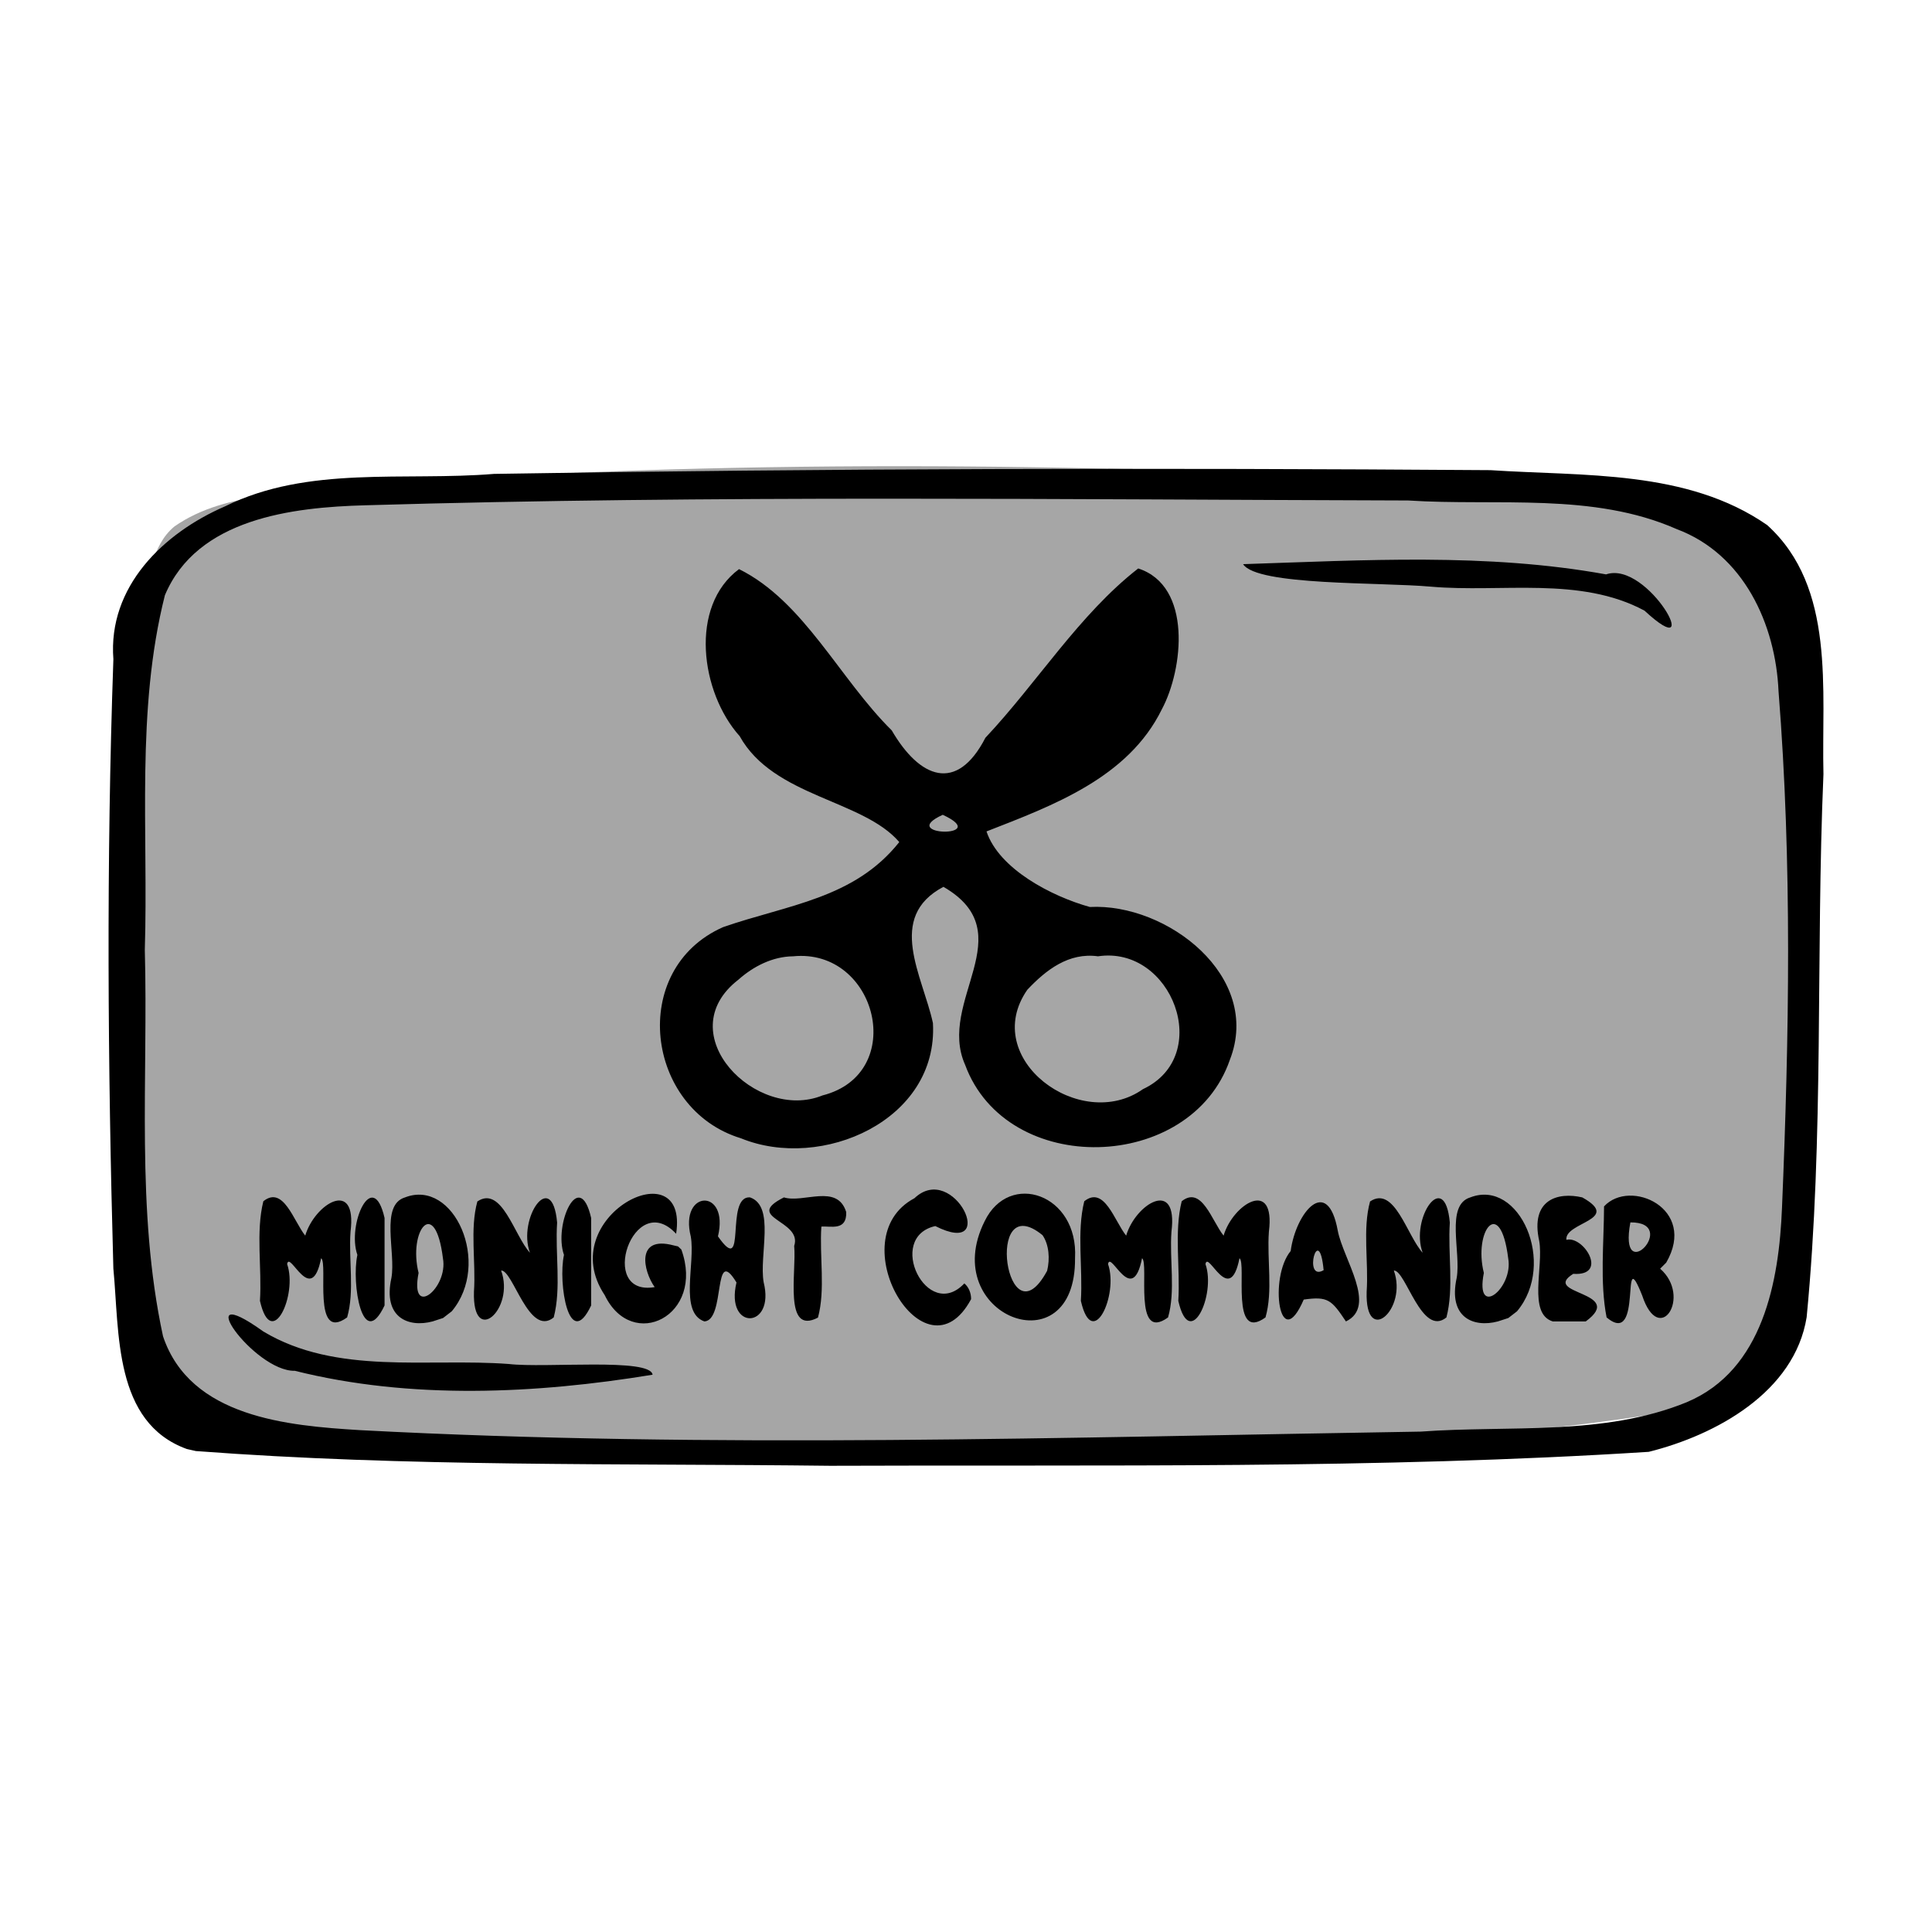 <?xml version="1.0" encoding="UTF-8" standalone="no"?>
<!-- Created with Inkscape (http://www.inkscape.org/) -->

<svg
   xmlns:dc="http://purl.org/dc/elements/1.1/"
   xmlns:cc="http://creativecommons.org/ns#"
   xmlns:rdf="http://www.w3.org/1999/02/22-rdf-syntax-ns#"
   xmlns:svg="http://www.w3.org/2000/svg"
   xmlns="http://www.w3.org/2000/svg"
   xmlns:sodipodi="http://sodipodi.sourceforge.net/DTD/sodipodi-0.dtd"
   xmlns:inkscape="http://www.inkscape.org/namespaces/inkscape"
   width="150mm"
   height="150mm"
   viewBox="0 0 150 150"
   version="1.1"
   id="svg922"
   inkscape:version="0.92.4 (5da689c313, 2019-01-14)"
   sodipodi:docname="USO_UTILITIES_midnight_commander.svg">
  <defs
     id="defs916">
    <clipPath
       clipPathUnits="userSpaceOnUse"
       id="clipPath1521">
      <rect
         style="opacity:0.875;fill:#000000;fill-opacity:1;stroke:#000000;stroke-width:0.604;stroke-linejoin:round;stroke-miterlimit:4;stroke-dasharray:none;stroke-opacity:1"
         id="rect1523"
         width="172.875"
         height="151.423"
         x="57.114"
         y="66.645" />
    </clipPath>
  </defs>
  <sodipodi:namedview
     id="base"
     pagecolor="#ffffff"
     bordercolor="#666666"
     borderopacity="1.0"
     inkscape:pageopacity="0.0"
     inkscape:pageshadow="2"
     inkscape:zoom="0.7"
     inkscape:cx="226.81236"
     inkscape:cy="127.26668"
     inkscape:document-units="mm"
     inkscape:current-layer="layer1"
     showgrid="false"
     inkscape:window-width="1262"
     inkscape:window-height="792"
     inkscape:window-x="2155"
     inkscape:window-y="113"
     inkscape:window-maximized="0" />
  <g
     inkscape:label="Layer 1"
     inkscape:groupmode="layer"
     id="layer1"
     transform="translate(-35.425,-2.268)">
    <g
       id="g6279"
       transform="translate(8.428,-36.195)">
      <path
         style="opacity:0.875;fill:#999999;fill-opacity:1;stroke:none;stroke-width:0.406;stroke-linejoin:round;stroke-miterlimit:4;stroke-dasharray:none;stroke-opacity:0.972"
         d="m 40.542,79.335 c 4.133,-2.88 9.752,-2.413 14.583,-3.212 27.841,-2.045 55.827,-1.782 83.688,-0.239 8.45,0.729 17.104,0.926 25.259,3.451 2.84,5.41 2.651,11.873 3.369,17.839 0.824,14.162 1.311,28.566 -1.469,42.55 -0.419,5.718 -6.024,8.043 -11.012,8.615 -20.197,3.033 -40.705,2.906 -61.082,3.016 -17.041,-0.24 -34.169,-0.2 -51.091,-2.428 -6.473,-0.764 -4.229,-9.707 -5.525,-14.276 -1.05,-16.308 -1.538,-32.806 0.773,-49.028 0.529,-2.132 0.698,-4.796 2.507,-6.288 z"
         id="rect49496"
         inkscape:connector-curvature="0" />
      <path
         style="fill:#000000;stroke-width:1.266"
         d="m 41.516,150.969 c -5.712,-2.058 -5.239,-9.061 -5.718,-14.022 -0.437,-15.758 -0.553,-31.548 0.002,-47.304 -0.436,-5.625 3.875,-9.795 8.669,-11.867 6.455,-3.193 13.93,-1.945 20.884,-2.52 25.785,-0.429 51.58,-0.473 77.367,-0.29 7.22,0.481 15.266,-0.052 21.481,4.264 5.345,4.839 4.207,12.822 4.368,19.341 -0.601,14.046 0.053,28.16 -1.304,42.16 -0.937,5.812 -7.042,9.15 -12.259,10.452 -21.149,1.35 -42.371,0.994 -63.556,1.083 -16.416,-0.195 -32.873,0.095 -49.25,-1.144 l -0.682,-0.155 z m 116.462,-3.65 c 5.898,-2.488 7.146,-9.394 7.373,-15.089 0.559,-13.343 0.791,-26.76 -0.268,-40.082 -0.227,-5.236 -2.718,-10.658 -7.896,-12.6 -6.522,-2.879 -13.933,-1.776 -20.871,-2.228 -26.984,-0.073 -53.981,-0.421 -80.955,0.373 -5.686,0.155 -13.06,1.027 -15.562,6.985 -2.262,8.967 -1.276,18.362 -1.559,27.528 0.27,9.994 -0.712,20.177 1.415,30.009 2.113,6.288 9.661,6.941 15.293,7.284 27.427,1.454 54.912,0.548 82.357,0.114 6.863,-0.505 14.195,0.366 20.675,-2.292 z M 49.882,144.892 c -3.178,0.071 -8.356,-7.3 -2.439,-3.052 5.692,3.41 12.738,2.052 19.053,2.523 2.829,0.334 11.003,-0.497 11.167,0.833 -9.091,1.492 -18.787,1.946 -27.781,-0.305 z M 154.677,85.874 c -5.003,-2.689 -11.101,-1.384 -16.583,-1.863 -3.936,-0.356 -13.504,-0.065 -14.583,-1.747 9.375,-0.304 18.903,-0.887 28.182,0.794 3.275,-1.122 7.814,7.281 2.983,2.816 z"
         id="path49494"
         inkscape:connector-curvature="0" />
      <path
         style="font-style:normal;font-variant:normal;font-weight:normal;font-stretch:normal;font-size:12.624px;font-family:Insaniburger;-inkscape-font-specification:Insaniburger;opacity:1;vector-effect:none;fill:#000000;fill-opacity:1;stroke:none;stroke-width:0.148;stroke-linecap:butt;stroke-linejoin:miter;stroke-miterlimit:4;stroke-dasharray:none;stroke-dashoffset:0;stroke-opacity:1"
         d="m 50.696,134.396 c 0.725,-2.463 4.048,-4.512 3.516,-0.3 -0.157,2.192 0.326,4.607 -0.264,6.651 -2.738,1.974 -1.45,-4.209 -2.019,-4.597 -0.763,3.84 -2.446,-0.664 -2.64,0.456 0.834,2.378 -1.21,6.812 -2.11,2.853 0.163,-2.55 -0.335,-5.328 0.264,-7.732 1.555,-1.243 2.346,1.54 3.252,2.668 z m 6.158,5.421 c -1.717,3.633 -2.585,-1.741 -2.11,-3.923 -0.83,-2.378 1.203,-6.833 2.11,-2.868 0,2.263 0,4.527 0,6.79 z m 3.729,1.241 c -1.888,0.501 -3.873,-0.295 -3.196,-3.381 0.355,-2 -0.899,-5.652 1.055,-6.248 3.809,-1.479 6.735,5.129 3.631,8.841 l -0.676,0.523 z m 0.804,-4.9 c -0.608,-4.883 -2.712,-2.153 -1.891,1.134 -0.71,3.613 2.314,1.194 1.891,-1.134 z m 6.755,-0.435 c -0.986,-2.668 1.721,-6.613 2.11,-2.34 -0.162,2.428 0.333,5.084 -0.264,7.365 -1.922,1.562 -3.162,-3.699 -4.083,-3.641 1.091,3.011 -2.243,5.954 -2.11,1.641 0.16,-2.308 -0.33,-4.844 0.264,-7.004 1.899,-1.274 2.87,2.667 4.083,3.98 z m 4.752,4.094 c -1.717,3.633 -2.585,-1.741 -2.11,-3.923 -0.83,-2.378 1.203,-6.833 2.11,-2.868 0,2.263 0,4.527 0,6.79 z m 6.388,-4.665 c -2.935,-0.78 -2.354,1.98 -1.456,3.242 -4.491,0.766 -1.645,-7.7 1.665,-4.141 1.026,-6.722 -9.597,-1.319 -5.541,4.769 2.135,4.42 7.8,1.593 5.948,-3.545 l -0.256,-0.243 z m 5.951,-3.723 c 1.97,0.691 0.687,4.489 1.055,6.59 0.914,3.654 -3.012,3.787 -2.11,0.015 -1.848,-3.034 -0.826,2.941 -2.493,3.024 -1.97,-0.691 -0.687,-4.489 -1.055,-6.59 -0.914,-3.654 3.012,-3.787 2.11,-0.015 2.305,3.306 0.491,-3.173 2.493,-3.024 z m 5.535,2.268 c -0.156,2.33 0.326,4.882 -0.264,7.065 -2.688,1.403 -1.656,-3.55 -1.846,-5.567 0.666,-2.015 -3.993,-2.156 -0.799,-3.766 1.525,0.47 4.139,-1.099 4.837,1.134 0.062,1.505 -1.233,1.068 -1.929,1.134 z m 11.624,5.635 c -3.548,6.607 -10.286,-4.711 -4.396,-7.841 3.059,-2.902 6.649,4.7 1.616,2.163 -3.875,0.877 -0.626,7.502 2.256,4.453 0.314,0.252 0.534,0.726 0.525,1.225 z m 8.071,-3.181 c 0.073,8.619 -10.688,4.47 -7.019,-2.871 1.909,-3.95 7.296,-2.116 7.019,2.871 z m -2.525,-1.79 c -4.573,-3.737 -2.8,8.613 0.358,2.767 0.226,-0.918 0.153,-2.034 -0.358,-2.767 z m 6.494,0.036 c 0.725,-2.463 4.048,-4.512 3.516,-0.3 -0.157,2.192 0.326,4.607 -0.264,6.651 -2.738,1.974 -1.45,-4.209 -2.019,-4.597 -0.763,3.84 -2.446,-0.664 -2.64,0.456 0.834,2.378 -1.21,6.812 -2.11,2.853 0.163,-2.55 -0.335,-5.328 0.264,-7.732 1.555,-1.243 2.346,1.54 3.252,2.668 z m 7.565,0 c 0.725,-2.463 4.048,-4.512 3.516,-0.3 -0.157,2.192 0.326,4.607 -0.264,6.651 -2.738,1.974 -1.45,-4.209 -2.019,-4.597 -0.763,3.84 -2.446,-0.664 -2.64,0.456 0.834,2.378 -1.21,6.812 -2.11,2.853 0.163,-2.55 -0.335,-5.328 0.264,-7.732 1.555,-1.243 2.346,1.54 3.252,2.668 z m 7.767,2.682 c -0.364,-3.853 -1.644,0.959 0,0 z m -1.545,2.282 c -1.891,4.371 -2.722,-1.718 -1.014,-3.771 0.398,-2.99 2.861,-5.941 3.658,-1.57 0.425,2.214 3.079,5.861 0.632,7.039 -1.12,-1.677 -1.391,-1.963 -3.276,-1.698 z m 9.232,-3.638 c -0.986,-2.668 1.721,-6.613 2.11,-2.34 -0.162,2.428 0.333,5.084 -0.264,7.365 -1.922,1.562 -3.162,-3.699 -4.083,-3.641 1.091,3.011 -2.243,5.954 -2.11,1.641 0.16,-2.308 -0.33,-4.844 0.264,-7.004 1.899,-1.274 2.87,2.667 4.083,3.98 z m 5.839,5.335 c -1.888,0.501 -3.873,-0.295 -3.196,-3.381 0.355,-2 -0.899,-5.652 1.055,-6.248 3.809,-1.479 6.735,5.129 3.631,8.841 l -0.676,0.523 z m 0.804,-4.9 c -0.608,-4.883 -2.712,-2.153 -1.891,1.134 -0.71,3.613 2.314,1.194 1.891,-1.134 z m 6.02,4.9 c 3.187,-2.334 -3.534,-2.087 -0.97,-3.695 2.765,0.189 0.814,-2.988 -0.533,-2.639 -0.162,-1.379 4.356,-1.548 1.236,-3.295 -1.9,-0.442 -4.054,0.161 -3.346,3.381 0.355,2 -0.899,5.652 1.055,6.248 0.852,0 1.705,0 2.557,0 z M 155.891,136.964 c 2.478,2.171 -0.063,6.121 -1.395,2.082 -1.756,-4.408 0.131,4.124 -2.763,1.702 -0.531,-2.703 -0.208,-5.784 -0.198,-8.621 2.013,-2.189 7.268,0.151 4.827,4.365 z m -2.312,-3.595 c -0.966,5.174 3.895,-0.03 0,0 z"
         id="text49550"
         inkscape:connector-curvature="0" />
      <path
         style="fill:#000000;fill-opacity:1;stroke-width:0.457"
         clip-path="none"
         d="m 115.368,82.597 c -4.592,3.579 -7.839,8.866 -11.865,13.147 -2.231,4.33 -5.118,3.13 -7.272,-0.574 -4.04,-3.985 -6.818,-10.028 -11.856,-12.521 -3.888,2.879 -2.991,9.578 0.051,12.971 2.625,4.725 9.557,4.918 12.39,8.221 -3.494,4.406 -8.687,4.868 -13.676,6.603 -7.373,3.255 -6.045,14.132 1.38,16.394 6.26,2.564 15.339,-1.384 14.909,-8.945 -0.795,-3.662 -3.66,-8.213 0.816,-10.577 6.231,3.606 -0.532,8.865 1.685,13.824 3.241,8.785 17.526,8.378 20.553,-0.392 2.523,-6.469 -4.874,-12.182 -10.873,-11.867 -2.969,-0.825 -7.047,-2.948 -8.022,-5.866 5.146,-2.01 11.001,-4.153 13.616,-9.486 1.663,-3.105 2.375,-9.573 -1.837,-10.931 z M 100.192,101.724 c 3.932,1.82 -3.67,1.667 0,0 z m -11.615,10.986 c 6.519,-0.647 8.938,9.106 2.277,10.802 -5.129,2.089 -11.945,-4.801 -6.529,-8.986 1.165,-1.039 2.664,-1.802 4.253,-1.816 z m 23.668,0 c 5.736,-0.859 9.002,7.723 3.491,10.314 -4.852,3.427 -12.703,-2.363 -8.977,-7.718 1.455,-1.545 3.223,-2.91 5.486,-2.596 z"
         id="path53795"
         inkscape:connector-curvature="0" />
    </g>
  </g>
</svg>
